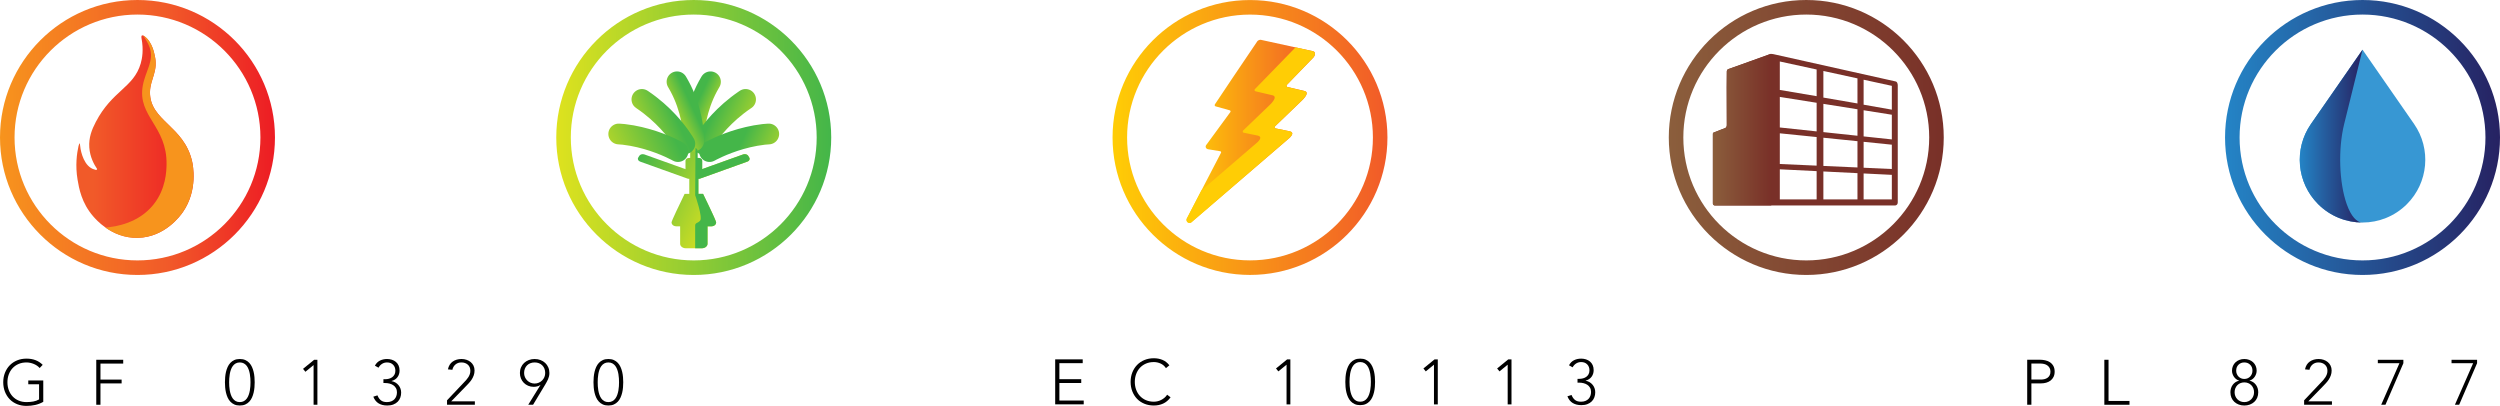 <svg width="474" height="77" viewBox="0 0 474 77" fill="none" xmlns="http://www.w3.org/2000/svg">
<path d="M457.71 23.507L447.934 9.42L438.158 23.507C434.876 28.235 435.448 34.637 439.519 38.708C444.167 43.354 451.702 43.354 456.349 38.708C460.42 34.637 460.993 28.235 457.71 23.507Z" fill="#3797D3"/>
<path d="M444.938 38.707C443.491 34.636 443.287 28.235 444.455 23.506L447.935 9.419L438.157 23.506C434.876 28.235 435.448 34.636 439.519 38.707C441.842 41.03 444.889 42.192 447.935 42.192C446.85 42.192 445.766 41.03 444.938 38.707Z" fill="url(#paint0_linear)"/>
<path d="M447.934 52.133C433.56 52.133 421.868 40.439 421.868 26.068C421.868 11.694 433.56 0 447.934 0C462.309 0 474 11.694 474 26.068C474 40.439 462.309 52.133 447.934 52.133ZM447.934 2.76C435.082 2.76 424.626 13.215 424.626 26.067C424.626 38.918 435.082 49.373 447.934 49.373C460.786 49.373 471.243 38.917 471.243 26.067C471.243 13.215 460.786 2.76 447.934 2.76Z" fill="url(#paint1_linear)"/>
<path d="M342.47 0C328.094 0 316.402 11.694 316.402 26.068C316.402 40.439 328.094 52.133 342.47 52.133C356.844 52.133 368.535 40.439 368.535 26.068C368.535 11.694 356.844 0 342.47 0ZM342.47 49.373C329.617 49.373 319.16 38.917 319.16 26.068C319.16 13.216 329.617 2.76 342.47 2.76C355.321 2.76 365.778 13.216 365.778 26.068C365.778 38.918 355.321 49.373 342.47 49.373Z" fill="url(#paint2_linear)"/>
<path d="M237 52.127C222.629 52.127 210.941 40.436 210.941 26.068C210.941 11.698 222.629 0.007 237 0.007C251.372 0.007 263.059 11.698 263.059 26.068C263.059 40.436 251.372 52.127 237 52.127ZM237 2.766C224.152 2.766 213.698 13.219 213.698 26.068C213.698 38.915 224.152 49.368 237 49.368C249.848 49.368 260.303 38.915 260.303 26.068C260.303 13.219 249.848 2.766 237 2.766Z" fill="url(#paint3_linear)"/>
<path d="M131.535 52.133C117.16 52.133 105.468 40.439 105.468 26.068C105.468 11.694 117.16 0 131.535 0C145.909 0 157.6 11.694 157.6 26.068C157.6 40.439 145.909 52.133 131.535 52.133ZM131.535 2.76C118.683 2.76 108.226 13.216 108.226 26.068C108.226 38.918 118.683 49.373 131.535 49.373C144.386 49.373 154.843 38.918 154.843 26.068C154.843 13.216 144.386 2.76 131.535 2.76Z" fill="url(#paint4_linear)"/>
<path d="M26.068 0C11.692 0 0 11.694 0 26.068C0 40.439 11.692 52.133 26.068 52.133C40.442 52.133 52.133 40.439 52.133 26.068C52.133 11.694 40.442 0 26.068 0ZM26.068 49.373C13.216 49.373 2.758 38.917 2.758 26.068C2.758 13.216 13.216 2.76 26.068 2.76C38.919 2.76 49.377 13.216 49.377 26.068C49.376 38.917 38.919 49.373 26.068 49.373Z" fill="url(#paint5_linear)"/>
<path d="M43.436 32.09C43.436 32.09 43.413 32.09 43.365 32.089V32.087L43.436 32.09Z" fill="url(#paint6_linear)"/>
<path d="M43.436 32.09C43.436 32.09 43.413 32.09 43.365 32.089V32.087L43.436 32.09Z" fill="url(#paint7_linear)"/>
<path d="M34.689 40.183C34.234 40.847 31.301 44.958 26.162 45.093C23.547 45.162 21.459 44.171 19.997 43.139C18.774 42.274 17.989 41.38 17.7 41.051C15.453 38.493 14.971 35.634 14.707 34.076C14.249 31.354 14.576 29.078 14.887 27.68C14.981 27.345 15.053 27.18 15.103 27.187C15.142 27.192 15.167 27.301 15.178 27.516C15.207 28.05 15.6 30.828 17.25 31.853C17.404 31.948 17.675 32.094 18.068 32.189C18.21 32.244 18.343 32.209 18.386 32.13C18.393 32.116 18.414 32.074 18.395 32.005C17.86 31.225 17.061 29.816 16.931 27.962C16.802 26.085 17.419 24.553 18.154 23.14C21.261 17.166 25.339 16.627 26.674 12.052C26.968 11.043 27.239 9.461 26.838 7.301C26.828 7.258 26.738 6.832 26.913 6.727C26.968 6.694 27.037 6.701 27.106 6.723C27.217 6.759 27.331 6.841 27.39 6.882C28.917 7.963 29.306 10.411 29.306 10.411C30.091 13.434 28.474 14.973 28.438 17.436C28.357 22.929 34.887 23.801 36.427 30.627C36.569 31.258 37.562 36.004 34.689 40.183Z" fill="url(#paint8_linear)"/>
<path d="M34.689 40.183C34.234 40.847 31.301 44.958 26.162 45.093C23.547 45.162 21.46 44.171 19.997 43.139C22 42.996 26.297 42.293 29.106 38.78C31.46 35.835 31.56 32.424 31.579 31.182C31.693 23.88 26.038 22.092 27.067 16.269C27.563 13.458 29.293 11.526 28.357 8.956C28.035 8.074 27.537 7.294 27.107 6.723C27.218 6.76 27.331 6.841 27.39 6.883C28.918 7.964 29.307 10.411 29.307 10.411C30.092 13.434 28.475 14.973 28.438 17.436C28.357 22.929 34.888 23.801 36.427 30.627C36.569 31.258 37.562 36.004 34.689 40.183Z" fill="#F7941D"/>
<path d="M148.903 32.09C148.903 32.09 148.88 32.09 148.832 32.089V32.087L148.903 32.09Z" fill="url(#paint9_linear)"/>
<path d="M148.903 32.09C148.903 32.09 148.88 32.09 148.832 32.089V32.087L148.903 32.09Z" fill="url(#paint10_linear)"/>
<path d="M148.903 32.09C148.903 32.09 148.88 32.09 148.832 32.089V32.087L148.903 32.09Z" fill="url(#paint11_linear)"/>
<path d="M148.903 32.09C148.903 32.09 148.88 32.09 148.832 32.089V32.087L148.903 32.09Z" fill="url(#paint12_linear)"/>
<path d="M254.37 32.09C254.37 32.09 254.346 32.09 254.299 32.089V32.087L254.37 32.09Z" fill="url(#paint13_linear)"/>
<path d="M254.37 32.09C254.37 32.09 254.346 32.09 254.299 32.089V32.087L254.37 32.09Z" fill="url(#paint14_linear)"/>
<path d="M254.37 32.09C254.37 32.09 254.346 32.09 254.299 32.089V32.087L254.37 32.09Z" fill="url(#paint15_linear)"/>
<path d="M254.37 32.09C254.37 32.09 254.346 32.09 254.299 32.089V32.087L254.37 32.09Z" fill="url(#paint16_linear)"/>
<path d="M359.837 32.09C359.837 32.09 359.813 32.09 359.766 32.089V32.087L359.837 32.09Z" fill="url(#paint17_linear)"/>
<path d="M359.837 32.09C359.837 32.09 359.813 32.09 359.766 32.089V32.087L359.837 32.09Z" fill="url(#paint18_linear)"/>
<path d="M359.837 32.09C359.837 32.09 359.813 32.09 359.766 32.089V32.087L359.837 32.09Z" fill="url(#paint19_linear)"/>
<path d="M359.837 32.09C359.837 32.09 359.813 32.09 359.766 32.089V32.087L359.837 32.09Z" fill="url(#paint20_linear)"/>
<path d="M465.304 24.472C465.304 24.472 465.28 24.472 465.232 24.471V24.469L465.304 24.472Z" fill="url(#paint21_linear)"/>
<path d="M465.304 24.472C465.304 24.472 465.28 24.472 465.232 24.471V24.469L465.304 24.472Z" fill="url(#paint22_linear)"/>
<path d="M142.035 30.4C142.013 30.43 141.988 30.459 141.96 30.486C141.956 30.488 141.956 30.491 141.953 30.493C141.922 30.519 141.89 30.546 141.853 30.57C141.808 30.596 141.758 30.621 141.703 30.641L139.852 31.305L132.759 33.85C132.736 33.859 132.711 33.866 132.686 33.873C132.661 33.88 132.636 33.885 132.611 33.889C132.545 33.901 132.481 33.905 132.415 33.901V36.752H133.298C133.628 37.431 134.043 38.288 134.437 39.12C134.674 39.621 134.906 40.111 135.105 40.546C135.135 40.608 135.164 40.67 135.191 40.731C135.246 40.852 135.298 40.968 135.347 41.077C135.372 41.132 135.395 41.185 135.419 41.237C135.442 41.289 135.463 41.339 135.485 41.387C135.506 41.437 135.526 41.483 135.545 41.528C135.69 41.861 135.775 42.087 135.775 42.149V42.201C135.775 42.31 135.745 42.409 135.69 42.5C135.67 42.534 135.647 42.566 135.622 42.595C135.588 42.632 135.552 42.668 135.511 42.7C135.51 42.702 135.508 42.703 135.508 42.703C135.49 42.718 135.474 42.728 135.458 42.741C135.442 42.752 135.424 42.762 135.406 42.771C135.396 42.778 135.383 42.783 135.373 42.791C135.369 42.792 135.365 42.794 135.36 42.796C135.328 42.812 135.294 42.828 135.259 42.84C135.234 42.851 135.209 42.858 135.184 42.865C135.132 42.881 135.077 42.892 135.022 42.901C134.986 42.904 134.95 42.908 134.913 42.91C134.892 42.911 134.874 42.913 134.863 42.913H134.149V46.224C134.149 46.35 134.113 46.473 134.045 46.582C134.008 46.648 133.956 46.708 133.897 46.764C133.696 46.954 133.393 47.074 133.055 47.074H130.048C129.444 47.074 128.954 46.692 128.954 46.224V42.913H128.242C128.176 42.911 127.887 42.903 127.645 42.74C127.629 42.728 127.613 42.717 127.597 42.703C127.354 42.512 127.333 42.27 127.327 42.2C127.327 42.2 127.327 42.175 127.327 42.149C127.327 41.885 128.892 38.63 129.804 36.752H130.688V33.901C130.563 33.91 130.435 33.894 130.314 33.849L121.369 30.64C121 30.508 120.838 30.166 121.007 29.879L121.198 29.56C121.369 29.273 121.809 29.147 122.178 29.279L129.97 32.074V30.476C129.97 30.182 130.278 29.942 130.656 29.942H130.859V28.504C130.859 28.251 131.126 28.044 131.45 28.044H131.652C131.726 28.044 131.798 28.055 131.864 28.074C132.085 28.142 132.243 28.309 132.243 28.504V29.942H132.446C132.824 29.942 133.132 30.182 133.132 30.476V32.064L139.31 29.847L140.894 29.279C140.912 29.273 140.928 29.266 140.946 29.263C140.954 29.259 140.961 29.257 140.969 29.256C141.077 29.229 141.19 29.222 141.298 29.233C141.54 29.257 141.763 29.375 141.872 29.56L142.064 29.879C142.166 30.053 142.147 30.245 142.035 30.4Z" fill="url(#paint23_linear)"/>
<path d="M131.536 26.735C131.536 26.735 131.123 13.728 143.256 7.705" stroke="url(#paint24_linear)" stroke-width="3.933" stroke-miterlimit="10" stroke-linecap="round" stroke-linejoin="round" stroke-dasharray="11.8 11.8"/>
<path d="M133.218 27.259C133.218 27.259 138.63 17.482 150.414 15.038" stroke="url(#paint25_linear)" stroke-width="3.933" stroke-miterlimit="10" stroke-linecap="round" stroke-linejoin="round" stroke-dasharray="11.8 11.8"/>
<path d="M134.527 28.742C134.527 28.742 144.129 23.243 153.033 26.211" stroke="url(#paint26_linear)" stroke-width="3.933" stroke-miterlimit="10" stroke-linecap="round" stroke-linejoin="round" stroke-dasharray="11.8 11.8"/>
<path d="M131.532 26.735C131.532 26.735 131.945 13.728 119.812 7.705" stroke="url(#paint27_linear)" stroke-width="3.933" stroke-miterlimit="10" stroke-linecap="round" stroke-linejoin="round" stroke-dasharray="11.8 11.8"/>
<path d="M129.85 27.259C129.85 27.259 124.438 17.482 112.653 15.038" stroke="url(#paint28_linear)" stroke-width="3.933" stroke-miterlimit="10" stroke-linecap="round" stroke-linejoin="round" stroke-dasharray="11.8 11.8"/>
<path d="M128.541 28.742C128.541 28.742 118.939 23.243 110.035 26.211" stroke="url(#paint29_linear)" stroke-width="3.933" stroke-miterlimit="10" stroke-linecap="round" stroke-linejoin="round" stroke-dasharray="11.8 11.8"/>
<path d="M142.034 30.4C142.013 30.43 141.988 30.459 141.96 30.486C141.956 30.488 141.956 30.491 141.952 30.493C141.922 30.52 141.89 30.546 141.853 30.57C141.808 30.596 141.758 30.621 141.703 30.641L139.852 31.305L132.759 33.85L132.757 33.852C132.734 33.861 132.711 33.868 132.685 33.873C132.661 33.88 132.636 33.886 132.611 33.889C132.546 33.901 132.481 33.907 132.414 33.903H132.413V36.752H133.296C133.626 37.431 134.041 38.288 134.437 39.12C134.674 39.621 134.905 40.111 135.105 40.546C135.135 40.608 135.164 40.67 135.191 40.731C135.246 40.852 135.297 40.968 135.347 41.077C135.372 41.132 135.395 41.185 135.419 41.237C135.442 41.289 135.463 41.339 135.485 41.387C135.506 41.437 135.526 41.483 135.545 41.528C135.69 41.861 135.775 42.087 135.775 42.149V42.201C135.775 42.31 135.745 42.41 135.69 42.5C135.67 42.534 135.647 42.566 135.622 42.595C135.588 42.632 135.552 42.668 135.511 42.7H135.51C135.508 42.702 135.508 42.702 135.508 42.703C135.49 42.718 135.474 42.728 135.458 42.741C135.442 42.752 135.424 42.762 135.406 42.771C135.395 42.778 135.383 42.783 135.372 42.791C135.369 42.792 135.365 42.794 135.36 42.796C135.328 42.812 135.294 42.828 135.258 42.84C135.233 42.851 135.209 42.858 135.183 42.865C135.132 42.881 135.077 42.892 135.021 42.901C134.986 42.906 134.948 42.91 134.911 42.911C134.89 42.911 134.874 42.913 134.863 42.913H134.147V46.224C134.147 46.352 134.109 46.473 134.045 46.582C134.008 46.648 133.956 46.708 133.897 46.764C133.696 46.955 133.393 47.074 133.054 47.074H131.802V42.797C131.795 42.632 131.837 42.529 131.878 42.464C132.026 42.231 132.308 42.258 132.659 41.923C132.659 41.923 132.694 41.889 132.734 41.846C133.293 41.244 131.802 37.005 131.802 37.005C131.823 34.027 131.844 31.052 131.864 28.074C132.085 28.142 132.244 28.309 132.244 28.504V29.942H132.447C132.825 29.942 133.133 30.182 133.133 30.476V32.064L139.31 29.847L140.946 29.263C140.955 29.259 140.962 29.257 140.969 29.256C141.078 29.229 141.19 29.222 141.299 29.233C141.541 29.257 141.764 29.375 141.872 29.56L142.065 29.879C142.166 30.053 142.147 30.245 142.034 30.4Z" fill="url(#paint30_linear)"/>
<path d="M140.946 29.263L139.311 29.848L140.895 29.279C140.912 29.274 140.928 29.267 140.946 29.263Z" fill="url(#paint31_linear)"/>
<path d="M248.893 9.698C248.328 9.563 244.424 8.708 239.075 7.553C239.008 7.545 238.91 7.541 238.797 7.568C238.598 7.616 238.47 7.729 238.414 7.786C236.571 10.511 230.458 19.556 230.34 19.789C230.285 19.896 230.308 19.984 230.308 19.984C230.337 20.106 230.445 20.155 230.458 20.16C231.36 20.413 232.262 20.665 233.164 20.917C233.179 20.922 233.251 20.947 233.291 21.023C233.34 21.116 233.301 21.207 233.296 21.218C231.752 23.325 230.209 25.432 228.665 27.54C228.643 27.577 228.557 27.736 228.608 27.923C228.661 28.12 228.842 28.269 229.066 28.299C229.814 28.421 230.562 28.544 231.31 28.666C231.318 28.666 231.44 28.674 231.498 28.779C231.538 28.849 231.523 28.92 231.518 28.938C229.344 33.119 227.17 37.3 224.996 41.481C224.916 41.711 224.978 41.965 225.151 42.121C225.308 42.263 225.528 42.296 225.703 42.245C225.782 42.222 225.841 42.185 225.878 42.158C232.093 36.811 238.308 31.464 244.523 26.117C244.547 26.094 244.582 26.059 244.623 26.014C244.767 25.854 245.097 25.491 244.999 25.209C244.93 25.009 244.672 24.93 244.598 24.908C243.686 24.721 242.775 24.533 241.863 24.346C241.838 24.339 241.758 24.315 241.715 24.241C241.659 24.145 241.686 24.004 241.793 23.907C243.486 22.28 245.179 20.653 246.872 19.026C246.925 18.976 247.006 18.896 247.099 18.791C247.31 18.553 247.909 17.883 247.71 17.498C247.678 17.436 247.608 17.346 247.433 17.279C246.324 17.018 245.215 16.756 244.106 16.495C244.094 16.492 243.981 16.461 243.937 16.348C243.904 16.263 243.923 16.165 243.986 16.095C247.31 12.655 248.891 11.021 248.921 10.996C248.921 10.996 248.932 10.987 248.946 10.974C248.964 10.957 248.985 10.937 249.008 10.913C249.232 10.671 249.444 10.208 249.251 9.918C249.151 9.766 248.97 9.716 248.893 9.698Z" fill="url(#paint32_linear)"/>
<path d="M224.995 41.484C224.915 41.714 224.976 41.967 225.149 42.123C225.307 42.265 225.526 42.299 225.702 42.248C225.78 42.225 225.84 42.188 225.876 42.161C232.092 36.814 238.306 31.466 244.521 26.119C244.546 26.096 244.581 26.062 244.622 26.017C244.766 25.857 245.095 25.493 244.998 25.212C244.928 25.011 244.671 24.932 244.597 24.911C243.685 24.724 242.774 24.536 241.862 24.349C241.837 24.342 241.757 24.318 241.714 24.244C241.657 24.148 241.685 24.007 241.792 23.909C243.485 22.282 245.177 20.655 246.871 19.028C246.924 18.978 247.005 18.898 247.098 18.794C247.309 18.556 247.908 17.886 247.709 17.5C247.677 17.439 247.607 17.348 247.433 17.281C246.323 17.02 245.214 16.759 244.105 16.498C244.094 16.494 243.98 16.463 243.936 16.351C243.903 16.265 243.922 16.167 243.985 16.097C247.309 12.657 248.89 11.024 248.92 10.999C248.921 10.998 248.931 10.989 248.945 10.977C248.964 10.96 248.985 10.94 249.007 10.916C249.231 10.674 249.443 10.21 249.25 9.921C249.149 9.769 248.969 9.719 248.892 9.7C248.601 9.631 247.428 9.372 245.629 8.979L237.919 16.906C237.856 16.976 237.837 17.074 237.87 17.16C237.914 17.273 238.027 17.304 238.039 17.307C239.148 17.569 240.257 17.83 241.366 18.091C241.541 18.158 241.611 18.248 241.644 18.311C241.842 18.695 241.244 19.366 241.033 19.604C240.94 19.708 240.858 19.788 240.805 19.838C239.113 21.465 237.419 23.093 235.726 24.72C235.62 24.817 235.592 24.958 235.648 25.053C235.691 25.128 235.772 25.152 235.797 25.158C236.708 25.346 237.62 25.533 238.531 25.721C238.605 25.742 238.863 25.821 238.932 26.021C239.029 26.304 238.701 26.667 238.556 26.826C238.516 26.871 238.48 26.906 238.456 26.929C234.902 29.986 231.349 33.044 227.794 36.102C226.861 37.895 225.928 39.69 224.995 41.484Z" fill="#FFCD05"/>
<path d="M359.814 16.299C359.819 16.217 359.844 15.675 359.524 15.486C359.524 15.486 359.512 15.48 359.494 15.471C359.477 15.463 359.428 15.445 359.426 15.445C359.38 15.431 344.428 12.094 336.226 10.264C336.137 10.248 335.998 10.229 335.829 10.241C335.68 10.252 335.547 10.28 335.432 10.321C332.857 11.245 330.281 12.168 327.706 13.091C327.655 13.121 327.603 13.151 327.551 13.181C327.551 13.181 327.426 13.296 327.401 13.521C327.371 13.774 327.373 17.992 327.401 23.75C327.396 23.843 327.373 24.036 327.228 24.184C327.205 24.208 327.18 24.227 327.157 24.246C326.392 24.547 325.63 24.849 324.866 25.15C324.853 25.16 324.836 25.172 324.823 25.188C324.753 25.265 324.758 25.371 324.76 25.396C324.761 25.526 324.76 31.038 324.76 38.595C324.761 38.635 324.773 38.709 324.821 38.78C324.913 38.922 325.069 38.952 325.099 38.957H359.323C359.358 38.953 359.551 38.935 359.691 38.767C359.746 38.702 359.809 38.589 359.814 38.392C359.822 38.034 359.822 28.85 359.814 16.299ZM344.434 37.807H337.453V32.101L344.434 32.447V37.807ZM344.434 31.405L337.453 31.094V25.276L344.434 25.983V31.405ZM344.434 24.913L337.453 24.169V18.378L344.434 19.486V24.913ZM344.434 18.235L337.453 17.054V11.658C339.781 12.165 342.107 12.671 344.434 13.176V18.235ZM352.176 37.807H345.712V32.509L352.176 32.83V37.807ZM352.176 31.75L345.712 31.462V26.112L352.176 26.769V31.75ZM352.176 25.737L345.712 25.048V19.691L352.176 20.716V25.737ZM352.176 19.615L345.712 18.501V13.456C347.867 13.923 350.022 14.393 352.176 14.861V19.615ZM358.692 37.807H353.34V32.887L358.692 33.151V37.807ZM358.692 32.039L353.342 31.801V26.887C355.123 27.069 356.907 27.25 358.692 27.432V32.039ZM358.692 26.433L353.342 25.862V20.903L358.692 21.752V26.433ZM358.692 20.791C356.909 20.477 355.126 20.164 353.343 19.849C353.342 19.849 353.342 19.849 353.34 19.849C353.34 19.312 353.342 18.772 353.342 18.234C353.342 17.194 353.342 16.155 353.343 15.113C355.126 15.501 356.909 15.887 358.692 16.277V20.791Z" fill="url(#paint33_linear)"/>
<path d="M352.183 19.616L352.176 19.614V18.234H352.182C352.181 18.694 352.183 19.157 352.183 19.616Z" fill="#F0557A"/>
<path d="M352.183 19.616L352.176 19.614V14.86C352.178 15.985 352.178 17.109 352.182 18.234C352.181 18.694 352.183 19.157 352.183 19.616Z" fill="#F0557A"/>
<path d="M352.183 19.616L352.176 19.614V14.86C352.178 15.985 352.178 17.109 352.182 18.234C352.181 18.694 352.183 19.157 352.183 19.616Z" fill="url(#paint34_linear)"/>
<path d="M324.821 38.78C324.914 38.922 325.07 38.951 325.1 38.956C328.678 38.956 332.256 38.956 335.835 38.956C335.835 29.363 335.835 19.77 335.835 10.177C335.662 10.24 335.521 10.29 335.432 10.322C332.853 11.235 330.3 12.219 327.707 13.092C327.685 13.099 327.62 13.127 327.551 13.182C327.551 13.182 327.427 13.297 327.401 13.521C327.373 13.774 327.374 17.992 327.401 23.75C327.397 23.843 327.374 24.036 327.23 24.184C327.206 24.208 327.182 24.229 327.157 24.246C326.394 24.547 325.631 24.849 324.868 25.15C324.853 25.16 324.838 25.172 324.823 25.188C324.754 25.265 324.759 25.372 324.76 25.396C324.762 25.527 324.761 31.038 324.76 38.595C324.763 38.636 324.774 38.708 324.821 38.78Z" fill="url(#paint35_linear)"/>
<path d="M200.064 68.135H205.281V68.857H200.859V71.893H205.003V72.616H200.859V75.942H205.473V76.665H200.064V68.135Z" fill="black"/>
<path d="M221.943 75.332C221.533 75.887 221.059 76.284 220.521 76.525C219.983 76.766 219.401 76.886 218.774 76.886C218.123 76.886 217.527 76.776 216.985 76.555C216.443 76.334 215.979 76.025 215.593 75.628C215.208 75.23 214.907 74.756 214.69 74.206C214.473 73.656 214.364 73.055 214.364 72.405C214.364 71.754 214.473 71.156 214.69 70.609C214.907 70.064 215.208 69.591 215.593 69.194C215.979 68.796 216.443 68.485 216.985 68.26C217.527 68.035 218.123 67.923 218.774 67.923C219.352 67.923 219.892 68.025 220.394 68.23C220.896 68.435 221.336 68.778 221.714 69.26L221.063 69.802C220.798 69.401 220.459 69.108 220.045 68.923C219.631 68.738 219.208 68.646 218.774 68.646C218.22 68.646 217.72 68.742 217.274 68.935C216.828 69.128 216.449 69.393 216.136 69.73C215.823 70.068 215.581 70.465 215.413 70.923C215.244 71.38 215.16 71.875 215.16 72.405C215.16 72.935 215.244 73.429 215.413 73.887C215.581 74.345 215.822 74.742 216.136 75.079C216.449 75.416 216.829 75.682 217.274 75.875C217.72 76.067 218.22 76.164 218.774 76.164C218.991 76.164 219.216 76.138 219.449 76.085C219.681 76.033 219.908 75.953 220.129 75.844C220.35 75.736 220.561 75.599 220.762 75.435C220.962 75.27 221.139 75.071 221.292 74.838L221.943 75.332Z" fill="black"/>
<path d="M243.93 69.152H243.918L242.376 70.417L241.93 69.862L244.039 68.14H244.653V76.67H243.93V69.152Z" fill="black"/>
<path d="M255.074 72.405C255.074 72.1 255.088 71.776 255.116 71.435C255.144 71.094 255.196 70.76 255.273 70.435C255.349 70.11 255.454 69.8 255.586 69.507C255.719 69.214 255.889 68.955 256.098 68.73C256.307 68.505 256.558 68.327 256.851 68.194C257.144 68.062 257.492 67.996 257.893 67.996C258.295 67.996 258.642 68.062 258.936 68.194C259.229 68.327 259.48 68.506 259.689 68.73C259.897 68.955 260.068 69.214 260.201 69.507C260.333 69.8 260.438 70.11 260.514 70.435C260.59 70.76 260.642 71.094 260.67 71.435C260.698 71.777 260.713 72.1 260.713 72.405C260.713 72.718 260.698 73.044 260.67 73.381C260.642 73.718 260.59 74.049 260.514 74.375C260.437 74.7 260.333 75.009 260.201 75.302C260.068 75.596 259.897 75.855 259.689 76.079C259.48 76.305 259.229 76.483 258.936 76.615C258.642 76.748 258.295 76.814 257.893 76.814C257.492 76.814 257.144 76.748 256.851 76.615C256.558 76.483 256.307 76.304 256.098 76.079C255.889 75.855 255.719 75.596 255.586 75.302C255.454 75.009 255.349 74.7 255.273 74.375C255.196 74.049 255.144 73.718 255.116 73.381C255.088 73.043 255.074 72.718 255.074 72.405ZM255.869 72.405C255.869 72.63 255.877 72.877 255.894 73.146C255.91 73.415 255.942 73.688 255.99 73.965C256.038 74.242 256.108 74.513 256.201 74.778C256.293 75.043 256.414 75.278 256.562 75.483C256.711 75.688 256.894 75.853 257.11 75.977C257.327 76.102 257.588 76.164 257.894 76.164C258.191 76.164 258.449 76.102 258.671 75.977C258.892 75.853 259.076 75.688 259.225 75.483C259.374 75.278 259.494 75.043 259.587 74.778C259.679 74.513 259.749 74.242 259.797 73.965C259.845 73.688 259.877 73.415 259.894 73.146C259.91 72.877 259.918 72.63 259.918 72.405C259.918 72.188 259.91 71.943 259.894 71.67C259.878 71.397 259.846 71.122 259.797 70.844C259.749 70.567 259.679 70.296 259.587 70.031C259.494 69.766 259.374 69.531 259.225 69.327C259.076 69.122 258.892 68.957 258.671 68.833C258.45 68.708 258.191 68.646 257.894 68.646C257.596 68.646 257.337 68.708 257.116 68.833C256.895 68.957 256.71 69.122 256.562 69.327C256.413 69.531 256.293 69.766 256.201 70.031C256.108 70.296 256.038 70.567 255.99 70.844C255.942 71.122 255.91 71.397 255.893 71.67C255.877 71.943 255.869 72.188 255.869 72.405Z" fill="black"/>
<path d="M271.881 69.152H271.869L270.327 70.417L269.881 69.862L271.989 68.14H272.604V76.67H271.881V69.152Z" fill="black"/>
<path d="M285.856 69.152H285.844L284.302 70.417L283.856 69.862L285.965 68.14H286.579V76.67H285.856V69.152Z" fill="black"/>
<path d="M297.965 74.887C298.125 75.296 298.344 75.611 298.621 75.832C298.898 76.053 299.278 76.164 299.759 76.164C300.073 76.164 300.35 76.116 300.591 76.019C300.832 75.923 301.03 75.79 301.187 75.622C301.344 75.453 301.462 75.257 301.543 75.032C301.623 74.807 301.663 74.566 301.663 74.309C301.663 73.996 301.597 73.726 301.464 73.501C301.332 73.276 301.159 73.094 300.946 72.953C300.733 72.813 300.492 72.71 300.223 72.646C299.954 72.582 299.683 72.55 299.41 72.55H299.097V71.827H299.458C299.683 71.827 299.91 71.796 300.139 71.736C300.368 71.676 300.573 71.582 300.754 71.453C300.934 71.325 301.081 71.158 301.193 70.953C301.306 70.748 301.362 70.502 301.362 70.212C301.362 69.754 301.219 69.379 300.934 69.086C300.649 68.793 300.266 68.646 299.784 68.646C299.43 68.646 299.113 68.736 298.832 68.917C298.551 69.098 298.33 69.341 298.169 69.646L297.483 69.26C297.715 68.819 298.035 68.497 298.44 68.296C298.846 68.096 299.294 67.995 299.784 67.995C300.105 67.995 300.41 68.041 300.699 68.134C300.988 68.226 301.241 68.362 301.458 68.543C301.675 68.724 301.846 68.951 301.97 69.224C302.095 69.497 302.157 69.819 302.157 70.188C302.157 70.654 302.028 71.066 301.771 71.423C301.514 71.78 301.137 72.027 300.639 72.164V72.188C300.912 72.236 301.159 72.326 301.38 72.459C301.6 72.591 301.791 72.754 301.952 72.947C302.113 73.139 302.237 73.356 302.325 73.597C302.414 73.838 302.458 74.096 302.458 74.369C302.458 74.706 302.404 75.023 302.295 75.32C302.187 75.617 302.022 75.876 301.801 76.097C301.58 76.319 301.305 76.493 300.976 76.621C300.647 76.75 300.261 76.814 299.819 76.814C299.177 76.814 298.633 76.68 298.187 76.41C297.741 76.142 297.406 75.718 297.181 75.139L297.965 74.887Z" fill="black"/>
<path d="M8.205 76.187C7.706 76.469 7.19 76.668 6.656 76.784C6.122 76.9 5.578 76.959 5.024 76.959C4.373 76.959 3.777 76.848 3.234 76.627C2.692 76.407 2.229 76.097 1.843 75.7C1.457 75.302 1.156 74.828 0.939 74.278C0.723 73.728 0.614 73.127 0.614 72.477C0.614 71.826 0.723 71.228 0.939 70.682C1.156 70.136 1.457 69.664 1.843 69.266C2.229 68.869 2.693 68.557 3.234 68.332C3.777 68.108 4.373 67.995 5.024 67.995C6.293 67.995 7.317 68.389 8.096 69.176L7.518 69.778C7.389 69.625 7.23 69.483 7.042 69.35C6.853 69.218 6.648 69.105 6.428 69.013C6.207 68.921 5.976 68.849 5.735 68.796C5.494 68.744 5.257 68.718 5.024 68.718C4.469 68.718 3.97 68.814 3.524 69.007C3.078 69.2 2.699 69.465 2.385 69.802C2.072 70.139 1.831 70.537 1.662 70.995C1.494 71.453 1.409 71.946 1.409 72.477C1.409 73.007 1.494 73.501 1.662 73.958C1.831 74.416 2.072 74.814 2.385 75.151C2.699 75.488 3.078 75.754 3.524 75.946C3.97 76.139 4.47 76.236 5.024 76.236C5.482 76.236 5.911 76.199 6.313 76.127C6.714 76.055 7.08 75.922 7.409 75.73V72.862H5.361V72.139H8.204V76.187H8.205Z" fill="black"/>
<path d="M18.253 68.212H23.361V68.935H19.048V71.971H23.06V72.694H19.048V76.742H18.253V68.212Z" fill="black"/>
<path d="M42.649 72.477C42.649 72.172 42.663 71.848 42.691 71.507C42.719 71.166 42.772 70.832 42.848 70.507C42.924 70.182 43.029 69.873 43.161 69.579C43.294 69.286 43.464 69.027 43.673 68.802C43.882 68.577 44.133 68.399 44.426 68.266C44.719 68.134 45.067 68.067 45.469 68.067C45.87 68.067 46.217 68.134 46.511 68.266C46.804 68.399 47.055 68.578 47.264 68.802C47.472 69.027 47.643 69.286 47.776 69.579C47.908 69.873 48.013 70.182 48.089 70.507C48.165 70.832 48.218 71.166 48.246 71.507C48.274 71.849 48.288 72.172 48.288 72.477C48.288 72.79 48.274 73.116 48.246 73.453C48.218 73.79 48.165 74.121 48.089 74.447C48.013 74.772 47.908 75.081 47.776 75.374C47.644 75.668 47.473 75.927 47.264 76.151C47.055 76.377 46.804 76.555 46.511 76.688C46.217 76.82 45.87 76.886 45.469 76.886C45.067 76.886 44.72 76.82 44.426 76.688C44.133 76.555 43.882 76.376 43.673 76.151C43.465 75.927 43.294 75.668 43.161 75.374C43.029 75.081 42.924 74.772 42.848 74.447C42.772 74.121 42.719 73.79 42.691 73.453C42.663 73.116 42.649 72.79 42.649 72.477ZM43.444 72.477C43.444 72.702 43.452 72.949 43.468 73.218C43.484 73.487 43.517 73.76 43.565 74.037C43.613 74.314 43.683 74.585 43.776 74.85C43.868 75.115 43.988 75.35 44.137 75.555C44.286 75.76 44.469 75.925 44.685 76.049C44.902 76.174 45.163 76.236 45.468 76.236C45.765 76.236 46.025 76.174 46.246 76.049C46.466 75.925 46.651 75.76 46.8 75.555C46.949 75.35 47.069 75.115 47.161 74.85C47.254 74.585 47.324 74.314 47.372 74.037C47.42 73.76 47.452 73.487 47.469 73.218C47.485 72.949 47.493 72.702 47.493 72.477C47.493 72.26 47.485 72.015 47.469 71.742C47.453 71.469 47.421 71.194 47.372 70.916C47.324 70.639 47.254 70.368 47.161 70.103C47.069 69.838 46.949 69.603 46.8 69.399C46.651 69.194 46.467 69.029 46.246 68.905C46.025 68.78 45.765 68.718 45.468 68.718C45.171 68.718 44.912 68.78 44.691 68.905C44.47 69.029 44.285 69.194 44.137 69.399C43.988 69.604 43.868 69.838 43.776 70.103C43.683 70.368 43.613 70.639 43.565 70.916C43.517 71.194 43.484 71.469 43.468 71.742C43.452 72.015 43.444 72.26 43.444 72.477Z" fill="black"/>
<path d="M59.456 69.224H59.444L57.902 70.489L57.456 69.934L59.565 68.212H60.179V76.742H59.456V69.224Z" fill="black"/>
<path d="M71.564 74.959C71.725 75.368 71.944 75.683 72.221 75.905C72.498 76.126 72.877 76.236 73.359 76.236C73.672 76.236 73.949 76.188 74.19 76.091C74.431 75.995 74.63 75.862 74.787 75.694C74.943 75.525 75.062 75.329 75.142 75.104C75.222 74.879 75.263 74.638 75.263 74.381C75.263 74.068 75.196 73.798 75.064 73.573C74.932 73.349 74.759 73.166 74.546 73.025C74.333 72.885 74.092 72.782 73.823 72.718C73.553 72.654 73.282 72.622 73.01 72.622H72.697V71.899H73.058C73.283 71.899 73.51 71.868 73.739 71.808C73.968 71.748 74.173 71.654 74.353 71.525C74.534 71.397 74.68 71.23 74.793 71.025C74.905 70.82 74.962 70.574 74.962 70.284C74.962 69.827 74.819 69.451 74.534 69.158C74.249 68.865 73.865 68.718 73.383 68.718C73.03 68.718 72.712 68.808 72.432 68.989C72.15 69.17 71.929 69.413 71.769 69.718L71.082 69.332C71.315 68.891 71.634 68.569 72.04 68.368C72.445 68.168 72.893 68.067 73.383 68.067C73.705 68.067 74.01 68.114 74.299 68.206C74.588 68.298 74.841 68.434 75.058 68.615C75.275 68.796 75.445 69.023 75.57 69.296C75.694 69.569 75.756 69.891 75.756 70.26C75.756 70.726 75.628 71.138 75.371 71.495C75.114 71.852 74.736 72.099 74.238 72.236V72.26C74.511 72.308 74.758 72.398 74.979 72.531C75.2 72.663 75.391 72.826 75.552 73.019C75.712 73.212 75.837 73.428 75.925 73.669C76.014 73.91 76.058 74.168 76.058 74.441C76.058 74.778 76.003 75.095 75.895 75.392C75.786 75.689 75.622 75.948 75.401 76.169C75.18 76.391 74.905 76.565 74.576 76.694C74.246 76.822 73.861 76.886 73.419 76.886C72.776 76.886 72.232 76.752 71.787 76.483C71.341 76.214 71.005 75.79 70.78 75.212L71.564 74.959Z" fill="black"/>
<path d="M84.757 75.898L87.961 72.513C88.106 72.369 88.251 72.214 88.395 72.049C88.54 71.885 88.67 71.712 88.787 71.531C88.903 71.35 88.998 71.16 89.07 70.959C89.142 70.758 89.178 70.541 89.178 70.308C89.178 69.81 89.017 69.421 88.696 69.139C88.375 68.859 87.969 68.718 87.48 68.718C87.038 68.718 86.664 68.846 86.359 69.104C86.054 69.361 85.857 69.698 85.769 70.115L84.926 70.031C85.062 69.373 85.363 68.881 85.829 68.555C86.295 68.23 86.857 68.067 87.516 68.067C87.845 68.067 88.159 68.117 88.456 68.218C88.753 68.318 89.014 68.461 89.239 68.645C89.464 68.831 89.642 69.057 89.775 69.326C89.907 69.596 89.974 69.903 89.974 70.248C89.974 70.578 89.923 70.883 89.823 71.164C89.722 71.445 89.59 71.712 89.426 71.965C89.261 72.218 89.072 72.457 88.859 72.682C88.647 72.906 88.432 73.131 88.215 73.356L85.552 76.091H90.034V76.742H84.757V75.898H84.757Z" fill="black"/>
<path d="M102.479 72.983H102.454C102.31 73.103 102.115 73.194 101.87 73.254C101.625 73.314 101.398 73.344 101.189 73.344C100.812 73.344 100.462 73.276 100.141 73.139C99.82 73.003 99.543 72.816 99.31 72.579C99.077 72.342 98.896 72.065 98.768 71.748C98.639 71.43 98.575 71.087 98.575 70.718C98.575 70.332 98.645 69.977 98.786 69.651C98.926 69.326 99.121 69.047 99.37 68.814C99.619 68.581 99.914 68.398 100.256 68.266C100.597 68.134 100.968 68.067 101.37 68.067C101.772 68.067 102.143 68.134 102.484 68.266C102.826 68.398 103.121 68.581 103.37 68.814C103.619 69.047 103.814 69.326 103.954 69.651C104.095 69.977 104.165 70.332 104.165 70.718C104.165 70.943 104.141 71.155 104.093 71.356C104.045 71.557 103.98 71.748 103.9 71.928C103.82 72.109 103.733 72.28 103.641 72.441C103.548 72.601 103.462 72.754 103.382 72.898L101.069 76.742H100.153L102.479 72.983ZM101.37 72.718C101.643 72.718 101.902 72.666 102.147 72.561C102.393 72.457 102.605 72.314 102.786 72.133C102.967 71.953 103.109 71.742 103.214 71.501C103.318 71.26 103.37 70.999 103.37 70.718C103.37 70.421 103.322 70.15 103.226 69.904C103.13 69.66 102.993 69.449 102.816 69.272C102.64 69.096 102.429 68.959 102.184 68.863C101.939 68.766 101.668 68.718 101.371 68.718C101.074 68.718 100.803 68.766 100.558 68.863C100.313 68.959 100.102 69.096 99.925 69.272C99.749 69.449 99.612 69.66 99.516 69.904C99.419 70.15 99.371 70.421 99.371 70.718C99.371 70.999 99.423 71.26 99.528 71.501C99.632 71.742 99.775 71.953 99.956 72.133C100.136 72.314 100.347 72.457 100.588 72.561C100.828 72.666 101.089 72.718 101.37 72.718Z" fill="black"/>
<path d="M112.526 72.477C112.526 72.172 112.54 71.848 112.569 71.507C112.597 71.166 112.649 70.832 112.725 70.507C112.801 70.182 112.906 69.873 113.038 69.579C113.171 69.286 113.341 69.027 113.551 68.802C113.759 68.577 114.01 68.399 114.304 68.266C114.597 68.134 114.944 68.067 115.346 68.067C115.747 68.067 116.095 68.134 116.388 68.266C116.681 68.399 116.932 68.578 117.141 68.802C117.35 69.027 117.52 69.286 117.653 69.579C117.786 69.873 117.89 70.182 117.966 70.507C118.043 70.832 118.095 71.166 118.123 71.507C118.151 71.849 118.165 72.172 118.165 72.477C118.165 72.79 118.151 73.116 118.123 73.453C118.095 73.79 118.043 74.121 117.966 74.447C117.89 74.772 117.785 75.081 117.653 75.374C117.521 75.668 117.35 75.927 117.141 76.151C116.932 76.377 116.681 76.555 116.388 76.688C116.095 76.82 115.747 76.886 115.346 76.886C114.944 76.886 114.597 76.82 114.304 76.688C114.01 76.555 113.759 76.376 113.551 76.151C113.342 75.927 113.171 75.668 113.038 75.374C112.906 75.081 112.801 74.772 112.725 74.447C112.649 74.121 112.597 73.79 112.569 73.453C112.54 73.116 112.526 72.79 112.526 72.477ZM113.322 72.477C113.322 72.702 113.329 72.949 113.346 73.218C113.362 73.487 113.394 73.76 113.442 74.037C113.49 74.314 113.561 74.585 113.653 74.85C113.745 75.115 113.866 75.35 114.015 75.555C114.163 75.76 114.346 75.925 114.563 76.049C114.78 76.174 115.04 76.236 115.346 76.236C115.643 76.236 115.902 76.174 116.123 76.049C116.344 75.925 116.529 75.76 116.677 75.555C116.826 75.35 116.947 75.115 117.039 74.85C117.131 74.585 117.201 74.314 117.25 74.037C117.298 73.76 117.33 73.487 117.346 73.218C117.362 72.949 117.37 72.702 117.37 72.477C117.37 72.26 117.362 72.015 117.346 71.742C117.33 71.469 117.298 71.194 117.25 70.916C117.201 70.639 117.131 70.368 117.039 70.103C116.947 69.838 116.826 69.603 116.677 69.399C116.529 69.194 116.344 69.029 116.123 68.905C115.902 68.78 115.643 68.718 115.346 68.718C115.049 68.718 114.79 68.78 114.569 68.905C114.348 69.029 114.163 69.194 114.014 69.399C113.865 69.604 113.745 69.838 113.653 70.103C113.561 70.368 113.49 70.639 113.442 70.916C113.394 71.194 113.362 71.469 113.346 71.742C113.33 72.015 113.322 72.26 113.322 72.477Z" fill="black"/>
<path d="M384.357 68.207H386.815C387.112 68.207 387.423 68.242 387.749 68.309C388.074 68.378 388.371 68.496 388.64 68.665C388.909 68.834 389.13 69.064 389.303 69.358C389.475 69.651 389.562 70.019 389.562 70.46C389.562 70.846 389.491 71.179 389.351 71.46C389.21 71.741 389.022 71.972 388.785 72.153C388.548 72.334 388.275 72.468 387.965 72.557C387.656 72.645 387.333 72.689 386.996 72.689H385.152V76.737H384.357V68.207H384.357ZM385.152 71.966H386.959C387.184 71.966 387.405 71.94 387.621 71.888C387.838 71.836 388.031 71.751 388.2 71.635C388.368 71.519 388.505 71.364 388.609 71.171C388.714 70.978 388.766 70.742 388.766 70.46C388.766 70.187 388.712 69.954 388.603 69.762C388.495 69.569 388.354 69.41 388.181 69.286C388.009 69.161 387.81 69.071 387.585 69.015C387.36 68.958 387.135 68.93 386.91 68.93H385.151V71.966H385.152Z" fill="black"/>
<path d="M398.983 68.212H399.778V76.019H403.754V76.742H398.983V68.212Z" fill="black"/>
<path d="M423.187 70.284C423.187 69.955 423.247 69.654 423.368 69.381C423.488 69.108 423.653 68.875 423.862 68.682C424.07 68.489 424.317 68.339 424.603 68.23C424.887 68.122 425.195 68.068 425.524 68.068C425.853 68.068 426.161 68.122 426.446 68.23C426.731 68.339 426.978 68.489 427.187 68.682C427.396 68.875 427.56 69.108 427.681 69.381C427.801 69.654 427.861 69.955 427.861 70.284C427.861 70.485 427.829 70.684 427.765 70.881C427.701 71.078 427.61 71.262 427.494 71.435C427.378 71.608 427.235 71.759 427.066 71.887C426.898 72.016 426.709 72.108 426.5 72.164V72.176C426.773 72.233 427.012 72.331 427.217 72.471C427.422 72.612 427.594 72.781 427.735 72.977C427.876 73.174 427.982 73.391 428.054 73.628C428.126 73.865 428.163 74.112 428.163 74.369C428.163 74.755 428.097 75.102 427.964 75.411C427.832 75.72 427.647 75.983 427.41 76.2C427.173 76.417 426.894 76.585 426.572 76.706C426.251 76.826 425.901 76.887 425.524 76.887C425.147 76.887 424.797 76.826 424.476 76.706C424.155 76.585 423.876 76.417 423.639 76.2C423.402 75.983 423.217 75.72 423.084 75.411C422.952 75.102 422.886 74.754 422.886 74.369C422.886 74.112 422.922 73.865 422.994 73.628C423.066 73.391 423.173 73.174 423.314 72.977C423.454 72.781 423.627 72.612 423.832 72.471C424.037 72.331 424.275 72.233 424.548 72.176V72.164C424.339 72.108 424.151 72.016 423.982 71.887C423.814 71.759 423.671 71.608 423.554 71.435C423.438 71.262 423.348 71.078 423.283 70.881C423.219 70.684 423.187 70.485 423.187 70.284ZM423.681 74.369C423.681 74.626 423.725 74.867 423.813 75.092C423.902 75.317 424.026 75.513 424.187 75.682C424.347 75.851 424.54 75.985 424.765 76.085C424.99 76.186 425.243 76.236 425.524 76.236C425.805 76.236 426.058 76.186 426.283 76.085C426.508 75.985 426.701 75.851 426.861 75.682C427.022 75.513 427.146 75.317 427.235 75.092C427.323 74.867 427.367 74.626 427.367 74.369C427.367 74.088 427.319 73.832 427.223 73.603C427.126 73.375 426.995 73.178 426.831 73.013C426.666 72.849 426.472 72.722 426.247 72.634C426.022 72.545 425.781 72.501 425.524 72.501C425.267 72.501 425.026 72.546 424.801 72.634C424.576 72.722 424.381 72.849 424.216 73.013C424.052 73.178 423.921 73.375 423.825 73.603C423.729 73.832 423.681 74.088 423.681 74.369ZM423.982 70.284C423.982 70.501 424.02 70.704 424.096 70.893C424.173 71.082 424.277 71.247 424.41 71.387C424.542 71.528 424.703 71.64 424.892 71.724C425.08 71.808 425.291 71.85 425.524 71.85C425.749 71.85 425.958 71.808 426.151 71.724C426.343 71.64 426.506 71.528 426.638 71.387C426.771 71.246 426.875 71.082 426.952 70.893C427.028 70.704 427.066 70.501 427.066 70.284C427.066 69.811 426.92 69.431 426.626 69.146C426.333 68.861 425.965 68.718 425.524 68.718C425.082 68.718 424.715 68.861 424.422 69.146C424.128 69.431 423.982 69.811 423.982 70.284Z" fill="black"/>
<path d="M436.861 75.899L440.066 72.514C440.21 72.369 440.355 72.214 440.499 72.05C440.644 71.885 440.774 71.712 440.891 71.532C441.007 71.351 441.102 71.16 441.174 70.959C441.246 70.759 441.282 70.542 441.282 70.309C441.282 69.811 441.121 69.421 440.8 69.14C440.479 68.859 440.074 68.718 439.584 68.718C439.142 68.718 438.768 68.847 438.463 69.104C438.158 69.361 437.961 69.698 437.873 70.116L437.03 70.031C437.166 69.373 437.467 68.881 437.933 68.555C438.399 68.23 438.961 68.068 439.62 68.068C439.949 68.068 440.263 68.118 440.56 68.218C440.857 68.319 441.118 68.461 441.343 68.646C441.568 68.831 441.747 69.058 441.879 69.327C442.011 69.596 442.078 69.903 442.078 70.248C442.078 70.578 442.027 70.883 441.927 71.164C441.827 71.445 441.694 71.712 441.53 71.965C441.365 72.218 441.176 72.457 440.963 72.682C440.751 72.907 440.536 73.132 440.319 73.356L437.656 76.092H442.138V76.742H436.861V75.899H436.861Z" fill="black"/>
<path d="M455.68 68.863L452.282 76.742H451.475L454.933 68.863H450.836V68.212H455.679V68.863H455.68Z" fill="black"/>
<path d="M469.655 68.863L466.258 76.742H465.451L468.908 68.863H464.812V68.212H469.655V68.863H469.655Z" fill="black"/>
<defs>
<linearGradient id="paint0_linear" x1="436.033" y1="25.805" x2="447.934" y2="25.805" gradientUnits="userSpaceOnUse">
<stop stop-color="#2484C6"/>
<stop offset="1" stop-color="#262262"/>
</linearGradient>
<linearGradient id="paint1_linear" x1="421.868" y1="26.067" x2="474" y2="26.067" gradientUnits="userSpaceOnUse">
<stop stop-color="#2484C6"/>
<stop offset="1" stop-color="#262262"/>
</linearGradient>
<linearGradient id="paint2_linear" x1="316.402" y1="26.067" x2="368.535" y2="26.067" gradientUnits="userSpaceOnUse">
<stop stop-color="#8B5E3C"/>
<stop offset="1" stop-color="#793028"/>
</linearGradient>
<linearGradient id="paint3_linear" x1="210.941" y1="26.067" x2="263.059" y2="26.067" gradientUnits="userSpaceOnUse">
<stop stop-color="#FFCD05"/>
<stop offset="0.999" stop-color="#F15A29"/>
</linearGradient>
<linearGradient id="paint4_linear" x1="105.468" y1="26.067" x2="157.6" y2="26.067" gradientUnits="userSpaceOnUse">
<stop stop-color="#DEE21E"/>
<stop offset="0.999" stop-color="#44B649"/>
</linearGradient>
<linearGradient id="paint5_linear" x1="-0" y1="26.067" x2="52.133" y2="26.067" gradientUnits="userSpaceOnUse">
<stop stop-color="#F7941D"/>
<stop offset="0.608" stop-color="#F15A29"/>
<stop offset="1" stop-color="#ED1C24"/>
</linearGradient>
<linearGradient id="paint6_linear" x1="43.436" y1="32.089" x2="43.365" y2="32.089" gradientUnits="userSpaceOnUse">
<stop stop-color="#939598"/>
<stop offset="0.999" stop-color="#414042"/>
</linearGradient>
<linearGradient id="paint7_linear" x1="43.436" y1="32.089" x2="43.365" y2="32.089" gradientUnits="userSpaceOnUse">
<stop stop-color="#939598"/>
<stop offset="0.999" stop-color="#414042"/>
</linearGradient>
<linearGradient id="paint8_linear" x1="14.48" y1="25.9" x2="36.707" y2="25.9" gradientUnits="userSpaceOnUse">
<stop offset="0.147" stop-color="#F15A29"/>
<stop offset="1" stop-color="#ED1C24"/>
</linearGradient>
<linearGradient id="paint9_linear" x1="148.903" y1="32.089" x2="148.832" y2="32.089" gradientUnits="userSpaceOnUse">
<stop stop-color="#939598"/>
<stop offset="0.999" stop-color="#414042"/>
</linearGradient>
<linearGradient id="paint10_linear" x1="148.903" y1="32.089" x2="148.832" y2="32.089" gradientUnits="userSpaceOnUse">
<stop stop-color="#939598"/>
<stop offset="0.999" stop-color="#414042"/>
</linearGradient>
<linearGradient id="paint11_linear" x1="148.903" y1="32.089" x2="148.832" y2="32.089" gradientUnits="userSpaceOnUse">
<stop stop-color="#939598"/>
<stop offset="0.999" stop-color="#414042"/>
</linearGradient>
<linearGradient id="paint12_linear" x1="148.903" y1="32.089" x2="148.832" y2="32.089" gradientUnits="userSpaceOnUse">
<stop stop-color="#939598"/>
<stop offset="0.999" stop-color="#414042"/>
</linearGradient>
<linearGradient id="paint13_linear" x1="254.37" y1="32.089" x2="254.299" y2="32.089" gradientUnits="userSpaceOnUse">
<stop stop-color="#939598"/>
<stop offset="0.999" stop-color="#414042"/>
</linearGradient>
<linearGradient id="paint14_linear" x1="254.37" y1="32.089" x2="254.299" y2="32.089" gradientUnits="userSpaceOnUse">
<stop stop-color="#939598"/>
<stop offset="0.999" stop-color="#414042"/>
</linearGradient>
<linearGradient id="paint15_linear" x1="254.37" y1="32.089" x2="254.299" y2="32.089" gradientUnits="userSpaceOnUse">
<stop stop-color="#939598"/>
<stop offset="0.999" stop-color="#414042"/>
</linearGradient>
<linearGradient id="paint16_linear" x1="254.37" y1="32.089" x2="254.299" y2="32.089" gradientUnits="userSpaceOnUse">
<stop stop-color="#939598"/>
<stop offset="0.999" stop-color="#414042"/>
</linearGradient>
<linearGradient id="paint17_linear" x1="359.837" y1="32.089" x2="359.766" y2="32.089" gradientUnits="userSpaceOnUse">
<stop stop-color="#939598"/>
<stop offset="0.999" stop-color="#414042"/>
</linearGradient>
<linearGradient id="paint18_linear" x1="359.837" y1="32.089" x2="359.766" y2="32.089" gradientUnits="userSpaceOnUse">
<stop stop-color="#939598"/>
<stop offset="0.999" stop-color="#414042"/>
</linearGradient>
<linearGradient id="paint19_linear" x1="359.837" y1="32.089" x2="359.766" y2="32.089" gradientUnits="userSpaceOnUse">
<stop stop-color="#939598"/>
<stop offset="0.999" stop-color="#414042"/>
</linearGradient>
<linearGradient id="paint20_linear" x1="359.837" y1="32.089" x2="359.766" y2="32.089" gradientUnits="userSpaceOnUse">
<stop stop-color="#939598"/>
<stop offset="0.999" stop-color="#414042"/>
</linearGradient>
<linearGradient id="paint21_linear" x1="465.304" y1="24.471" x2="465.232" y2="24.471" gradientUnits="userSpaceOnUse">
<stop stop-color="#939598"/>
<stop offset="0.999" stop-color="#414042"/>
</linearGradient>
<linearGradient id="paint22_linear" x1="465.304" y1="24.471" x2="465.232" y2="24.471" gradientUnits="userSpaceOnUse">
<stop stop-color="#939598"/>
<stop offset="0.999" stop-color="#414042"/>
</linearGradient>
<linearGradient id="paint23_linear" x1="137.956" y1="39.251" x2="120.419" y2="31.147" gradientUnits="userSpaceOnUse">
<stop stop-color="#DEE21E"/>
<stop offset="0.999" stop-color="#44B649"/>
</linearGradient>
<linearGradient id="paint24_linear" x1="139.056" y1="17.987" x2="133.964" y2="15.634" gradientUnits="userSpaceOnUse">
<stop stop-color="#DEE21E"/>
<stop offset="0.999" stop-color="#44B649"/>
</linearGradient>
<linearGradient id="paint25_linear" x1="147.028" y1="23.556" x2="136.604" y2="18.74" gradientUnits="userSpaceOnUse">
<stop stop-color="#DEE21E"/>
<stop offset="0.999" stop-color="#44B649"/>
</linearGradient>
<linearGradient id="paint26_linear" x1="151.376" y1="30.987" x2="136.184" y2="23.967" gradientUnits="userSpaceOnUse">
<stop stop-color="#DEE21E"/>
<stop offset="0.688" stop-color="#44B649"/>
</linearGradient>
<linearGradient id="paint27_linear" x1="124.013" y1="17.987" x2="129.104" y2="15.634" gradientUnits="userSpaceOnUse">
<stop stop-color="#DEE21E"/>
<stop offset="0.999" stop-color="#44B649"/>
</linearGradient>
<linearGradient id="paint28_linear" x1="116.04" y1="23.556" x2="126.464" y2="18.74" gradientUnits="userSpaceOnUse">
<stop stop-color="#DEE21E"/>
<stop offset="0.999" stop-color="#44B649"/>
</linearGradient>
<linearGradient id="paint29_linear" x1="111.691" y1="30.987" x2="126.884" y2="23.967" gradientUnits="userSpaceOnUse">
<stop stop-color="#DEE21E"/>
<stop offset="0.999" stop-color="#44B649"/>
</linearGradient>
<linearGradient id="paint30_linear" x1="138.137" y1="38.86" x2="128.861" y2="34.574" gradientUnits="userSpaceOnUse">
<stop stop-color="#44B649"/>
<stop offset="0.995" stop-color="#44B649"/>
</linearGradient>
<linearGradient id="paint31_linear" x1="140.691" y1="29.816" x2="139.566" y2="29.296" gradientUnits="userSpaceOnUse">
<stop stop-color="#44B649"/>
<stop offset="0.995" stop-color="#44B649"/>
</linearGradient>
<linearGradient id="paint32_linear" x1="224.962" y1="24.907" x2="249.327" y2="24.907" gradientUnits="userSpaceOnUse">
<stop stop-color="#FFCD05"/>
<stop offset="0.999" stop-color="#F15A29"/>
</linearGradient>
<linearGradient id="paint33_linear" x1="324.759" y1="24.597" x2="359.82" y2="24.597" gradientUnits="userSpaceOnUse">
<stop stop-color="#793028"/>
<stop offset="0.91" stop-color="#793028"/>
</linearGradient>
<linearGradient id="paint34_linear" x1="352.183" y1="17.238" x2="352.176" y2="17.238" gradientUnits="userSpaceOnUse">
<stop stop-color="#939598"/>
<stop offset="0.999" stop-color="#414042"/>
</linearGradient>
<linearGradient id="paint35_linear" x1="324.759" y1="24.567" x2="335.835" y2="24.567" gradientUnits="userSpaceOnUse">
<stop stop-color="#8B5E3C"/>
<stop offset="1" stop-color="#793028"/>
</linearGradient>
</defs>
</svg>
